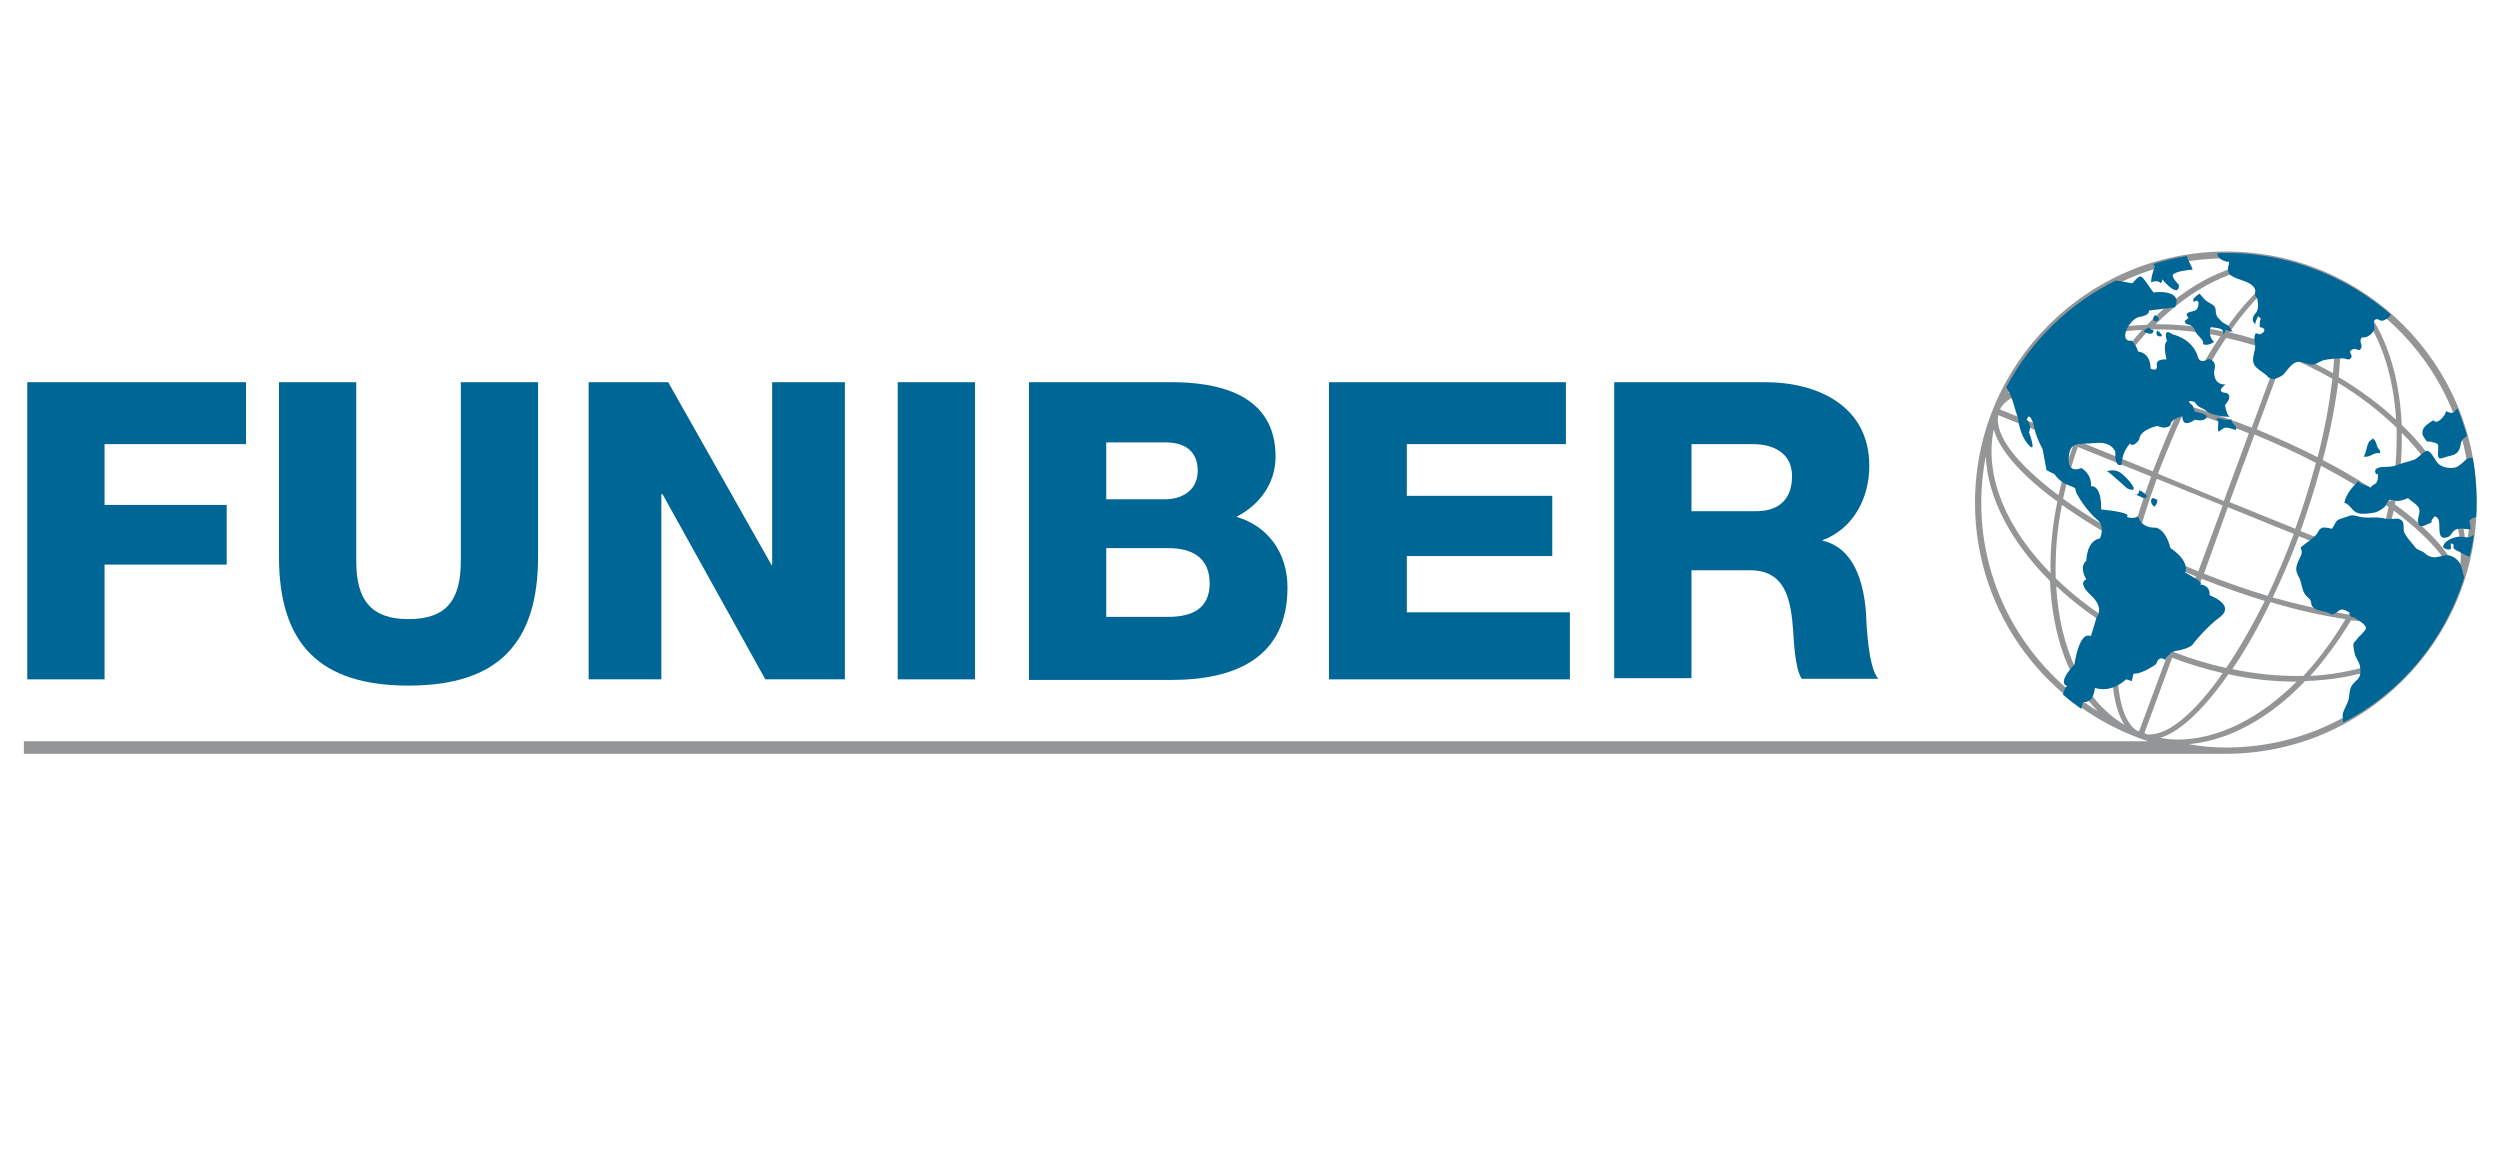 <?xml version="1.0" encoding="utf-8"?>
<!-- Generator: Adobe Illustrator 17.0.0, SVG Export Plug-In . SVG Version: 6.00 Build 0)  -->
<!DOCTYPE svg PUBLIC "-//W3C//DTD SVG 1.1//EN" "http://www.w3.org/Graphics/SVG/1.1/DTD/svg11.dtd">
<svg version="1.1" id="Capa_1" xmlns="http://www.w3.org/2000/svg" xmlns:xlink="http://www.w3.org/1999/xlink" x="0px" y="0px"
	 width="210px" height="98px" viewBox="0 0 440 138" style="enable-background:new 0 0 440 138;" xml:space="preserve">
<g id="ec">
	<g>
		<path style="fill:#939597;" d="M391.8,10.6c-24.4,0-44.2,19.8-44.2,44.2c0,19.6,12.8,36.2,30.5,42H4.2V99h386.3c0.4,0,0.8,0,1.2,0
			c24.4,0,44.2-19.8,44.2-44.2C436,30.5,416.2,10.6,391.8,10.6z M420.7,32.9c0.5,2.3,0.9,4.8,1,7.3c-3-2.8-6.4-5.3-10.1-7.5
			c0.8-7.6,0.2-13.5-1.9-16.8C415,19,418.9,24.9,420.7,32.9z M380.2,96.2c3.6-1.1,7.8-5.2,12-11.2c4,0.9,8.1,1.3,11.9,1.3l0,0h0.1
			c-6.4,6.4-13.8,10.2-21,10.2C382.3,96.5,381.3,96.4,380.2,96.2z M391.2,55.3l-4.3,11.6c-3.9-1.6-7.5-3.3-10.9-5
			c1-3.7,2.2-7.5,3.6-11.3L391.2,55.3z M379.8,49.7c1.5-3.9,3.1-7.7,4.7-11.1c3.7,1.1,7.5,2.4,11.3,4l-4.4,11.9L379.8,49.7z
			 M392.1,55.6l11.6,4.7c-1.4,3.8-3,7.5-4.6,10.9c-3.7-1.1-7.4-2.4-11.2-3.9L392.1,55.6z M392.4,54.7l4.4-11.9
			c3.8,1.6,7.4,3.2,10.8,5c-1,3.7-2.2,7.6-3.6,11.5v0.1L392.4,54.7z M397.2,41.9l4.8-13c0.1,0,0.2,0.1,0.3,0.1
			c2.9,1.2,5.6,2.5,8.2,4c-0.5,4.2-1.3,8.8-2.6,13.8C404.6,45.1,401,43.5,397.2,41.9z M396.3,41.6c-3.8-1.5-7.6-2.8-11.3-3.9
			c2.2-4.4,4.5-8.5,6.8-11.9c3.1,0.7,6.2,1.6,9.3,2.8L396.3,41.6z M384.1,37.3c-4.7-1.4-9.1-2.4-13.2-3c2.2-3.7,4.7-7.1,7.4-10
			c0.4,0,0.8,0,1.1,0c3.7,0,7.5,0.4,11.4,1.2C388.5,28.9,386.2,32.9,384.1,37.3z M383.6,38.2c-1.7,3.5-3.2,7.2-4.7,11.1l-12.8-5.2
			c1.2-3.1,2.6-6.1,4.2-8.9C374.4,35.8,378.9,36.9,383.6,38.2z M378.6,50.2c-1.4,3.8-2.6,7.6-3.6,11.2c-4.5-2.4-8.5-4.8-11.9-7.3
			c0.6-2.9,1.5-5.9,2.5-8.8c0-0.1,0.1-0.2,0.1-0.3L378.6,50.2z M374.8,62.4c-1.3,4.9-2.2,9.5-2.7,13.6c-3.9-2.3-7.3-5-10.3-7.9
			c-0.1-4.1,0.2-8.5,1.1-12.9C366.3,57.6,370.3,60.1,374.8,62.4z M375.7,62.8c3.4,1.7,7,3.4,10.8,5l0,0l-4.8,13
			c-0.1-0.1-0.3-0.1-0.4-0.2c-2.9-1.2-5.6-2.5-8.2-4C373.5,72.4,374.4,67.8,375.7,62.8z M387.5,68.2c3.8,1.5,7.5,2.8,11.1,3.9
			c-2.2,4.4-4.5,8.4-6.8,11.8c-3.1-0.7-6.1-1.6-9.2-2.8L387.5,68.2z M404.2,85.3L404.2,85.3c-3.7,0-7.5-0.4-11.3-1.2
			c2.3-3.4,4.6-7.4,6.7-11.8c4.7,1.4,9.1,2.4,13.2,3c-2.2,3.7-4.7,7.1-7.4,10C404.9,85.3,404.6,85.3,404.2,85.3z M400,71.5
			c1.6-3.4,3.2-7,4.6-10.8l12.8,5.2c-1.2,3-2.5,5.9-4.1,8.6C409.2,73.8,404.7,72.8,400,71.5z M404.9,59.8L404.9,59.8
			c1.4-4,2.6-7.8,3.6-11.5c4.5,2.4,8.5,4.8,11.9,7.3c-0.6,2.9-1.5,5.9-2.5,8.8c-0.1,0.2-0.1,0.3-0.2,0.5L404.9,59.8z M408.8,47.3
			c1.3-4.9,2.2-9.5,2.7-13.6c3.8,2.3,7.3,5,10.3,7.9c0.1,4.2-0.2,8.5-1.1,13C417.3,52.1,413.3,49.6,408.8,47.3z M407.3,14.7
			c3.1,1.9,4.2,8.4,3.3,17.3c-2.5-1.4-5.2-2.7-8-3.9c-0.1,0-0.2-0.1-0.3-0.1L407.3,14.7L407.3,14.7z M405.7,14.1
			c0.2,0.1,0.4,0.2,0.6,0.2l-4.9,13.3c-3-1.1-6-2.1-9-2.8c4.7-6.7,9.3-10.8,12.9-10.8C405.4,14.1,405.6,14.1,405.7,14.1z
			 M403.4,13.5c-3.6,1.1-7.8,5.2-12,11.2c-4-0.9-8-1.3-11.9-1.3h-0.1c6.4-6.4,13.8-10.2,21-10.2C401.3,13.2,402.3,13.3,403.4,13.5z
			 M391.8,11.8c2.3,0,4.5,0.2,6.6,0.6c-7.1,0.6-14.3,4.6-20.5,11.1c-9.3,0.3-17,3-22,7.7C363.6,19.5,376.8,11.8,391.8,11.8z
			 M377,24.4c-2.6,2.9-5,6.2-7.2,9.8c-2.5-0.3-4.9-0.5-7.1-0.5c-4.1,0-7.2,0.6-9.3,1.8C357.7,29,366.1,24.9,377,24.4z M352.2,38
			c1.4-2.1,5.1-3.3,10.5-3.3c2,0,4.3,0.2,6.6,0.5c-1.5,2.7-2.9,5.6-4,8.6L352,38.4C352.1,38.3,352.1,38.1,352.2,38z M351.7,39.4
			C351.7,39.4,351.7,39.3,351.7,39.4l13.2,5.3c0,0.1-0.1,0.2-0.1,0.3c-1,2.8-1.9,5.7-2.5,8.5C355.1,48.1,351,43,351.7,39.4z
			 M350.9,41.9c1,3.7,5,8.2,11.2,12.7c-0.9,4.3-1.3,8.6-1.2,12.6C353.1,59.3,349.2,50.1,350.9,41.9z M348.7,54.8
			c0-2.8,0.3-5.6,0.8-8.2c0.3,7.4,4.5,15.2,11.3,22c0.4,9.5,3.3,17.7,8.4,22.9C357,83.9,348.7,70.4,348.7,54.8z M361.9,69.5
			c2.9,2.7,6.3,5.3,10.1,7.6c-0.8,7.6-0.2,13.5,1.9,16.8C366.7,89.6,362.5,80.5,361.9,69.5z M376.2,95c-3.1-1.9-4.1-8.4-3.3-17.3
			c2.5,1.4,5.2,2.7,8,3.9c0.2,0.1,0.3,0.1,0.5,0.2L376.5,95C376.4,95,376.3,95,376.2,95z M377.4,95.4l4.9-13.3
			c2.9,1.1,5.9,2,8.9,2.7c-4.7,6.7-9.3,10.8-12.9,10.8l0,0c-0.1,0-0.3,0-0.4,0C377.7,95.5,377.6,95.4,377.4,95.4z M391.8,97.9
			c-2.3,0-4.5-0.2-6.6-0.6c7.1-0.6,14.3-4.6,20.5-11.1c9.3-0.3,17-3,22-7.7C420,90.2,406.8,97.9,391.8,97.9z M406.6,85.3
			c2.6-2.9,5-6.2,7.2-9.8c2.5,0.3,4.9,0.5,7.1,0.5l0,0c4.1,0,7.2-0.6,9.3-1.8C425.9,80.7,417.4,84.7,406.6,85.3z M431.4,71.7
			c-1.4,2.1-5,3.3-10.5,3.3l0,0c-2,0-4.3-0.2-6.6-0.5c1.5-2.6,2.8-5.4,3.9-8.4l13.2,5.3C431.5,71.6,431.4,71.7,431.4,71.7z
			 M431.9,70.3c0,0.1-0.1,0.2-0.1,0.3l-13.2-5.3c0.1-0.2,0.2-0.4,0.2-0.6c1-2.8,1.9-5.7,2.5-8.5C428.5,61.6,432.6,66.7,431.9,70.3z
			 M432.7,67.8c-1-3.7-5-8.2-11.2-12.7c0.9-4.3,1.3-8.5,1.2-12.6c1.8,1.8,3.4,3.7,4.8,5.7C432.2,54.9,434,61.7,432.7,67.8z
			 M428.3,47.6c-1.6-2.3-3.5-4.5-5.6-6.5c-0.1-2.9-0.5-5.8-1.1-8.5c-1.4-6-3.9-10.9-7.3-14.4c12.3,7.6,20.5,21.2,20.5,36.6
			c0,2.8-0.3,5.4-0.8,8.1C433.8,58,431.9,52.7,428.3,47.6z"/>
		<g>
			<path style="fill:#006696;" d="M388.9,71.1c0.1-1.9-1.7-1.9-1.7-1.9c1-0.2-2.6-2.1-2.6-2.1c0.8-2.2-2.6-4.3-2.6-4.3
				c-0.9-3.5-2.6-3.6-2.6-3.6c-2.7,0.1-3.1-2-3.1-2c-0.9,0.6-2,0.1-2,0.1c1.2-0.8-4.5-1.3-4.5-1.3c0.1-4.5-1.8-4.1-1.8-4.1
				c0.2-2.2-1.7-3.2-1.7-3.2s-2.4,1.2-2.2-1.8c0.2-3,1.7-2.3,4.7-2.6s3.5,1.6,3.5,1.6c-0.1,3,1.1,2.2,1.1,2.2
				c0.1-2.4,1.5-3.7,1.5-3.7c0.6,0.8,1.6-0.7,1.6-0.7c0.1-1.8,3.2-2.4,3.2-2.4c1.5,0.7,2.3-0.1,2.3-0.1c0-1.2,2.1-1.6,2.1-1.6
				c0,2.3,2.2,0.6,2.2,0.6s1.5,0.4,2-0.3c0.6-0.7-2-1.1-2-1.1l-0.4-1.1c-1.7-1.3,0.4-0.6,0.4-0.6c0.3,0.8,1.7,1.3,1.7,1.3
				c1.2,1.3,4.5,1.3,4.5,1.3c-0.6-0.1-0.9-2.1-0.9-2.1c1.5-1.6,0.3-2.1,0.3-2.1c-2.2-0.1-0.2-1.5-0.2-1.5c-2.3,0.1-2-2.4-2-2.4
				c0.6-1.9-1-2.1-1-2.1c-1.7,1.1-1.9-0.5-1.9-0.5c-1.1-3.2-4.4-3.8-4.4-3.8c-1.9-1.4-1,1.2-1,1.2c-0.8,0.4-0.1,3.2-0.1,3.2
				s-1.9-0.2-1.7,1c0.2,1.3-1.1,0.6-1.1,0.6c0-2.9-2.2-3-2.2-3c-0.3-1.1-1.1-1.9-1.1-1.9c-2.5,0.3-0.5-3.9,1.4-4.2
				c1.9-0.3,1.6-1.1,1.6-1.1l4.6-0.6c1.5-3.3-3.8-2.6-3.8-2.6c-0.9-1.2-1.7-2.6-2.2-2.8c-0.5-0.1-1.5,1.2-1.5,1.2l-2.9-0.5
				c-8.1,4-14.9,10.5-19.3,18.8c0.8,1,1.4,3.3,1.4,3.3l0.7,2.3c0,0,0.2,2.7,1.8,4.5c1.6,1.8,0.1-2.2,0.1-2.2
				c0.6-1.3-0.4-2.2-0.4-2.2c0.6-1.7,1.3,1.2,1.3,1.2c0.2,1.6,1.5,4,1.5,4l0.7,3.7l1.4,0.7c1.5,2.2,3.7,2,3.7,2.7
				c-0.1,0.7,2.3,4.1,3.8,5.3c1.5,1.1,0.5,3.3,0.5,3.3c-2.4,0.4-2.4,3.9-2.4,3.9c-1.4,1.2,0,3.3,0,3.3s-1.7,0.5,0.8,2.8s1,3.9,1,3.9
				l-1,3.3c-2.1-1-2.9,5-2.9,5c-3.3,3.5-1.2,3.8-1.2,3.8c-0.4,0-0.7,0.9-0.8,1.5c1,0.9,2.1,1.7,3.2,2.5l0.3-1.2
				c2,0.2,2.1-2.5,2.1-2.5c3,1,5.5-1.5,5.5-1.5l1,0.3l0.3-1.3c1.6,0.1,4-1.7,4-1.7c0.5-1.7,1.6-0.7,1.6-0.7c0-0.5,1.3-1.5,1.3-1.5
				c3.5-0.5,3.7-1.5,3.7-1.5s2.3-2.9,4.8-4.7C393.3,72.7,388.9,71.1,388.9,71.1z"/>
			<path style="fill:#006696;" d="M370.8,49.3c0,0,1.3-0.6,2.5,0.3c1.2,0.9,3.7,3.8,1.1,2.7l-1.8-1.6
				C372.6,50.8,371.3,49.4,370.8,49.3z"/>
			<path style="fill:#006696;" d="M379.3,21.8c1.9,1-1,1.7-0.2,0.2"/>
			<path style="fill:#006696;" d="M378.1,23.9c0.2,0.3,0.5,0.5,0.9,0.5c0,1.1-1.1,0.6-1.7,0.3c0.1-0.3,0.4-0.5,0.7-0.6"/>
			<path style="fill:#006696;" d="M380,24.8c0.3,0.2,0.5,0.4,0.5,0.7c-0.8,0.2-1.2-0.3-0.8-1.1c0,0.4,0.3,0.2,0.5,0.4"/>
			<path style="fill:#006696;" d="M386.1,18.8c-0.1,0.3-0.1,0.5,0,0.7c1.1-0.9,1,0.9,0.4,1.4c-0.5,0.4-2.4,0.2-1.3,1.4
				c-0.3,0.1-0.4,0.4-0.7,0.5c0.1,0.8,0.7,0.5,1.2,0.9c0.7,0.5,0.4,0.5,0.8,1.2c0.3,0.5,1.6,1.5,1.2,2c0.7,0.3,1.4,0,2-0.4
				c-0.7-0.5-1-1.8-0.6-2.6c0.9,0.2,2.6,0.1,2.1,1.3c0.3-0.2,0.5-0.5,0.5-0.9c0.4,0.2,0.8,0.4,1.3,0.4c-0.4-0.3-0.5-0.7-0.8-1
				s-0.8-0.4-1.1-0.7c-0.2-0.2-0.5-0.5-0.7-0.7c-0.4-0.5-0.2-0.3-0.4-0.9c-0.1-0.5,0.1-0.6-0.3-1.2c-0.2-0.2-0.7-0.5-0.9-0.6
				c-0.9-0.5-1-0.9-1.7-1.6c-0.3,0.3-0.5,0.3-0.8,0.7"/>
			<path style="fill:#006696;" d="M379.2,13.1c0.1,0,0.1-0.1,0.1-0.1c-0.3,1-0.7,2-0.7,3c0.6-0.2,1.3-0.3,1.7,0.2
				c0.1-0.2,0.3-0.5,0.3-0.7c0.4,0.6,2.9,3.3,2.9,1c-0.4-0.5-1.1-1.1-1.1-1.8c0.5-0.6,2.7-0.9,3.5-0.9c-0.3-1-0.8-1.5-1-2.4
				c-2,0.3-4,0.8-5.9,1.4C379,12.9,379.1,13,379.2,13.1z"/>
			<path style="fill:#006696;" d="M397,23.5c0,0.1,0,0.3,0.1,0.4C397,23.7,397,23.6,397,23.5z M403,12.3c-4.3-1.1-8.5-1.6-12.7-1.4
				c-0.2,0.8,1.2,1.6,2,1.5c0.1,0.7-0.4,1-0.1,1.8c0.3,0.7,0.8,0.8,1.4,1.1c1.2,0.5,2.9,0.8,3.3,2c0.1,0.3-0.1,0.7,0,1
				s0.4,0.5,0.4,0.7c0.1,0.6,0.2,1.3,0,1.9s-0.7,0.8-0.8,1.5c-0.1,0.6,0.3,0.7,0.4,1.1c0-0.5,0.3-0.9,0.5-1.5c0.1,0,0.4,0.3,0.5,0.4
				c-0.2,0.5-0.2,1-0.2,1.5c1.4,0.2,0.8,1.1-0.1,1.3c-0.2-0.2-0.4-0.2-0.6-0.2c-0.5,0.9,0,1.7-0.1,2.5c-0.1,1-0.7,2.1-0.1,3.1
				c0.3,0.6,1.4,1.2,2,1.7c0.5,0.5,0.5,0.6,1.1,0.7c0.6,0.1,1.3-0.3,1.8-0.6c0.7-0.6,1.2-1.6,2-2.1c1.1-0.7,1.8,0,3,0.2
				c0.9,0.1,1.5-0.6,2.4-0.8c0.9-0.2,2.3-0.3,3.2-0.3c0.6,0,1.1,0.5,1.5-0.1s-0.8-1,0.3-1.5c0.8-0.3,1.1,0.7,1.5-0.3
				c0.2-0.6-0.5-1.1,0.1-1.8c0.9,0.2,2-0.7,2.2-1.5c0.1-0.4-0.3-1.1,0-1.5c0.5-0.5,0.9,0.1,1.3,0.1c0.6-0.1,1.2-0.5,1.6-1.1
				C415.7,17.3,409.7,14.1,403,12.3z"/>
			<path style="fill:#006696;" d="M389.8,40c1.2,0.3,0.2,1.5,0.7,2.3c0.5-0.3,0.8-0.7,1.3-0.7s1.2,0.3,1.7,0.4
				c0.4-0.7-0.8-1-0.8-1.9c-1,0.5-2-0.5-2.7,0"/>
			<path style="fill:#006696;" d="M376.7,52.7c0,0,1.9,1,0.8,1.3c-0.4,0.1-1.3-0.7-1.9-0.6c0.6,0.2,0.9-0.3,0.9-0.8"/>
			<path style="fill:#006696;" d="M378.8,54c0.3,0,0.6,0.2,0.9,0.3c0,0.5-0.2,0.9-0.5,1.2c-0.5-0.3-0.8-0.9-0.5-1.4"/>
			<path style="fill:#006696;" d="M427.9,44.1c1.3,0.3,1.3,0.3,1.2,1.7c-0.1,1.6,0.3,1.3,1.6,0.9c1.1-0.3,1.7-0.3,2.2-1.4
				c0.2-0.4,0.1-0.8,0.3-1.2c0.3-0.7,0.4-0.5,0.8-0.9c0.1-0.1,0.1-0.1,0.2-0.2c-0.5-1.6-1-3.2-1.7-4.8c-0.6,0.5-0.5,1.2-2,0.5
				c-0.1,0.8-1.6,2.5-2.2,1.6c-0.6,0.3-1.8,1.1-1.9,1.8c-0.2,0.6,0.1,1.1,0.5,1.6C427.3,44.3,427,43.9,427.9,44.1z"/>
			<path style="fill:#006696;" d="M417.4,43.5c1,0.1,0.7,1.6,1.5,2.1c0,0.2,0,0.4-0.1,0.5c-1.1-0.2-1.6,0.8-2.8,0.6
				c0.6-0.8,0.5-2.8,1.5-3"/>
			<path style="fill:#006696;" d="M425.6,58.3c0.1,0.9,0.9,0.7,1.6,0.3c0.2-0.1,0.6-0.2,0.7-0.3s0-0.5,0.2-0.6
				c0.3-0.2,0.2-0.7,0.8-0.3c1,0.7-0.4,4.2,1.8,3.5c0.8-0.2,0.7-1,1.6-1.4c0.7-0.3,1.8,0,2.5,0c0.1-0.4-0.2-1.2-0.1-1.6
				c0.2-0.3,0.6-0.4,1.1-0.6c0.2-3.5,0-7-0.6-10.4c-0.3,0-0.6,0-0.8,0.1c-0.5,0.2-0.4,0.3-0.9,0.7c-0.7,0.6-1.1,1-2.1,1
				c-0.8,0-1.6-0.2-2.2-0.7c-0.5-0.4-1.2-2.1-1.9-2.3c-0.6-0.1-1.7,1.2-2.3,1.5c-0.8,0.3-1.8,0.5-2.6,0.8c-1,0.4-1.6,0.5-2.6,0.5
				c-0.7,0-2.3,0.1-1.6,1.3c0.1,0,0.2-0.1,0.3-0.1c0,0.6,0.1,0.9-0.2,1.5c-0.2,0.4-0.9,0.5-1.1,1c-0.6-0.6-1.7-0.4-2.1-1.2
				c-1.1,1.1-2.1,2.1-2.5,3.8c1,0.3,1.4,1.5,2.3,1.8c0.7,0.3,2.4,0.1,3.2-0.1c0.3-0.1,1.1-0.5,1.4-0.8c0.5-0.3,0.6-1.1,0.9-1.3
				c0.5-0.3,1,0.1,1.5,0.1c0.7,0,1.2-0.2,1.9-0.5c0.6,0.6,1.4,0.9,1.9,1.7C426.1,56.6,425.4,57.3,425.6,58.3z"/>
			<path style="fill:#006696;" d="M435.4,60.4c-0.2,0.2-0.3,0.3-0.6,0.4c-0.6,0.3-1.5-0.1-2.1,0c-0.9,0.1-2.7,0.7-2.7,1.9
				c0.5,0.3,0.9,0.5,1.4,0.2c-0.1-0.2,0-0.7-0.1-0.9c0.9,0,0.3,0.5,0.6,0.9c0.4,0.4,0.8,0.4,1.2,0.7c0.5,0.2,1,0.6,1.5,0.7
				C435,63.1,435.2,61.8,435.4,60.4z"/>
			<path style="fill:#006696;" d="M433.7,68c-0.3-0.8-0.3-1.8-0.8-2.6c-0.7-1-1.7-1.5-2.7-1.3c-1.1,0.2-1.8,0.6-2.9,0
				c-0.4-0.2-0.6-0.6-1.2-0.8c-0.8-0.4-0.7-0.2-1.3-1c-0.5-0.6-1.4-1.6-1.7-2.4c-0.2-0.9,0.3-2-1.1-2.3c-0.2,0-1.1,0.1-1.4,0.1
				c-0.5,0-0.9-0.1-1.4-0.2c-1.1-0.2-2.1,0-3.2-0.1c-1.2-0.1-1.8-0.7-3-0.1c-0.4,0.1-1.3,0.4-1.6,0.6c-0.4,0.3-0.6,1.1-1,1.5
				c-0.3-0.1-1.3-0.3-1.6-0.2c-0.7,0.2-0.7,0.7-1.1,1.2c-0.8,0.9-1.9,1.5-2.8,2.3c0.5,1.1,0,1.4-0.4,2.4c-0.5,1.2-0.5,1.7,0.1,2.8
				c0.5,0.9,0.5,2.1,1,2.9c0.3,0.5,0.7,0.7,1,1.1c0.2,0.3,0.1,0.8,0.4,1.2c0.6,0.7,1.9,0.8,2.6,1c0.4,0.1,0.5,0.5,1.1,0.3
				c0.7-0.2,0.8-0.7,1.5-0.8c0.4,0,1.1,0.4,1.4,0.6c0.1,0.1-0.1,0.4,0.1,0.6s0.5,0.1,0.8,0.3c0.5,0.4,2,1.1,1.9,1.9
				c0,0.1-0.6,0.8-0.7,0.9c-0.4,0.4-0.6,0.5-1,1.1c-0.5,0.6-0.5,0.3-0.5,1.1c0,0.2,0.2,1.1,0.2,1.2c0.3,1.1,0.9,1.5,1,2.6
				s0,1.7-0.9,2.4c-1,1-0.9,1.5-1.1,2.9c-0.1,0.9-1,2-1.1,3c0,0.5,0.1,0.9,0.1,1.3C422.3,88.4,430.1,79.4,433.7,68z"/>
		</g>
		<g>
			<polygon style="fill:#006696;" points="4.8,33.6 43.3,33.6 43.3,44.5 18.4,44.5 18.4,55.2 39.9,55.2 39.9,65.7 18.4,65.7 
				18.4,85.9 4.8,85.9 			"/>
			<path style="fill:#006696;" d="M94.7,64.3c0,15.2-7,22.7-22.8,22.7s-22.8-7.5-22.8-22.7V33.6h13.6v31.5c0,6.7,2.5,10.2,9.2,10.2
				s9.2-3.4,9.2-10.2V33.6h13.6L94.7,64.3L94.7,64.3z"/>
			<polygon style="fill:#006696;" points="103.6,33.6 117.6,33.6 135.8,65.8 135.9,65.8 135.9,33.6 148.7,33.6 148.7,85.9 
				134.7,85.9 116.6,53.3 116.4,53.3 116.4,85.9 103.6,85.9 			"/>
			<rect x="158" y="33.6" style="fill:#006696;" width="13.6" height="52.3"/>
			<path style="fill:#006696;" d="M181.1,33.6h24.5c9-0.1,18.9,2.2,18.9,13.1c0,4.7-2.8,8.5-6.9,10.6c5.6,1.6,9,6.4,9,12.4
				c0,12.4-9.2,16.3-20.4,16.3h-25.1V33.6z M194.7,54.2h10.5c2.3,0,5.6-1.2,5.6-5s-2.7-5-5.6-5h-10.5V54.2z M194.7,74.9h10.9
				c4.3,0,7.3-1.5,7.3-5.9c0-4.6-3.2-6.2-7.3-6.2h-10.9V74.9z"/>
			<polygon style="fill:#006696;" points="233.9,33.6 275.6,33.6 275.6,44.5 247.6,44.5 247.6,53.6 273.2,53.6 273.2,64.2 
				247.6,64.2 247.6,74.1 276.3,74.1 276.3,85.9 233.9,85.9 			"/>
			<path style="fill:#006696;" d="M284.1,33.6h26.6c9.2,0,18.3,4.2,18.3,14.7c0,5.6-2.7,11-8.2,13.1v0.1c5.6,1.3,7.2,7.5,7.6,12.5
				c0.1,2.2,0.4,9.9,2.2,11.8h-13.5c-1.2-1.8-1.4-6.9-1.5-8.4c-0.4-5.3-1.2-10.7-7.6-10.7h-10.3v19h-13.6V33.6L284.1,33.6z
				 M297.7,56.3h11.4c4.1,0,6.3-2.2,6.3-6.2c0-3.9-3.1-5.6-6.9-5.6h-10.8V56.3z"/>
		</g>
	</g>
</g>
</svg>
